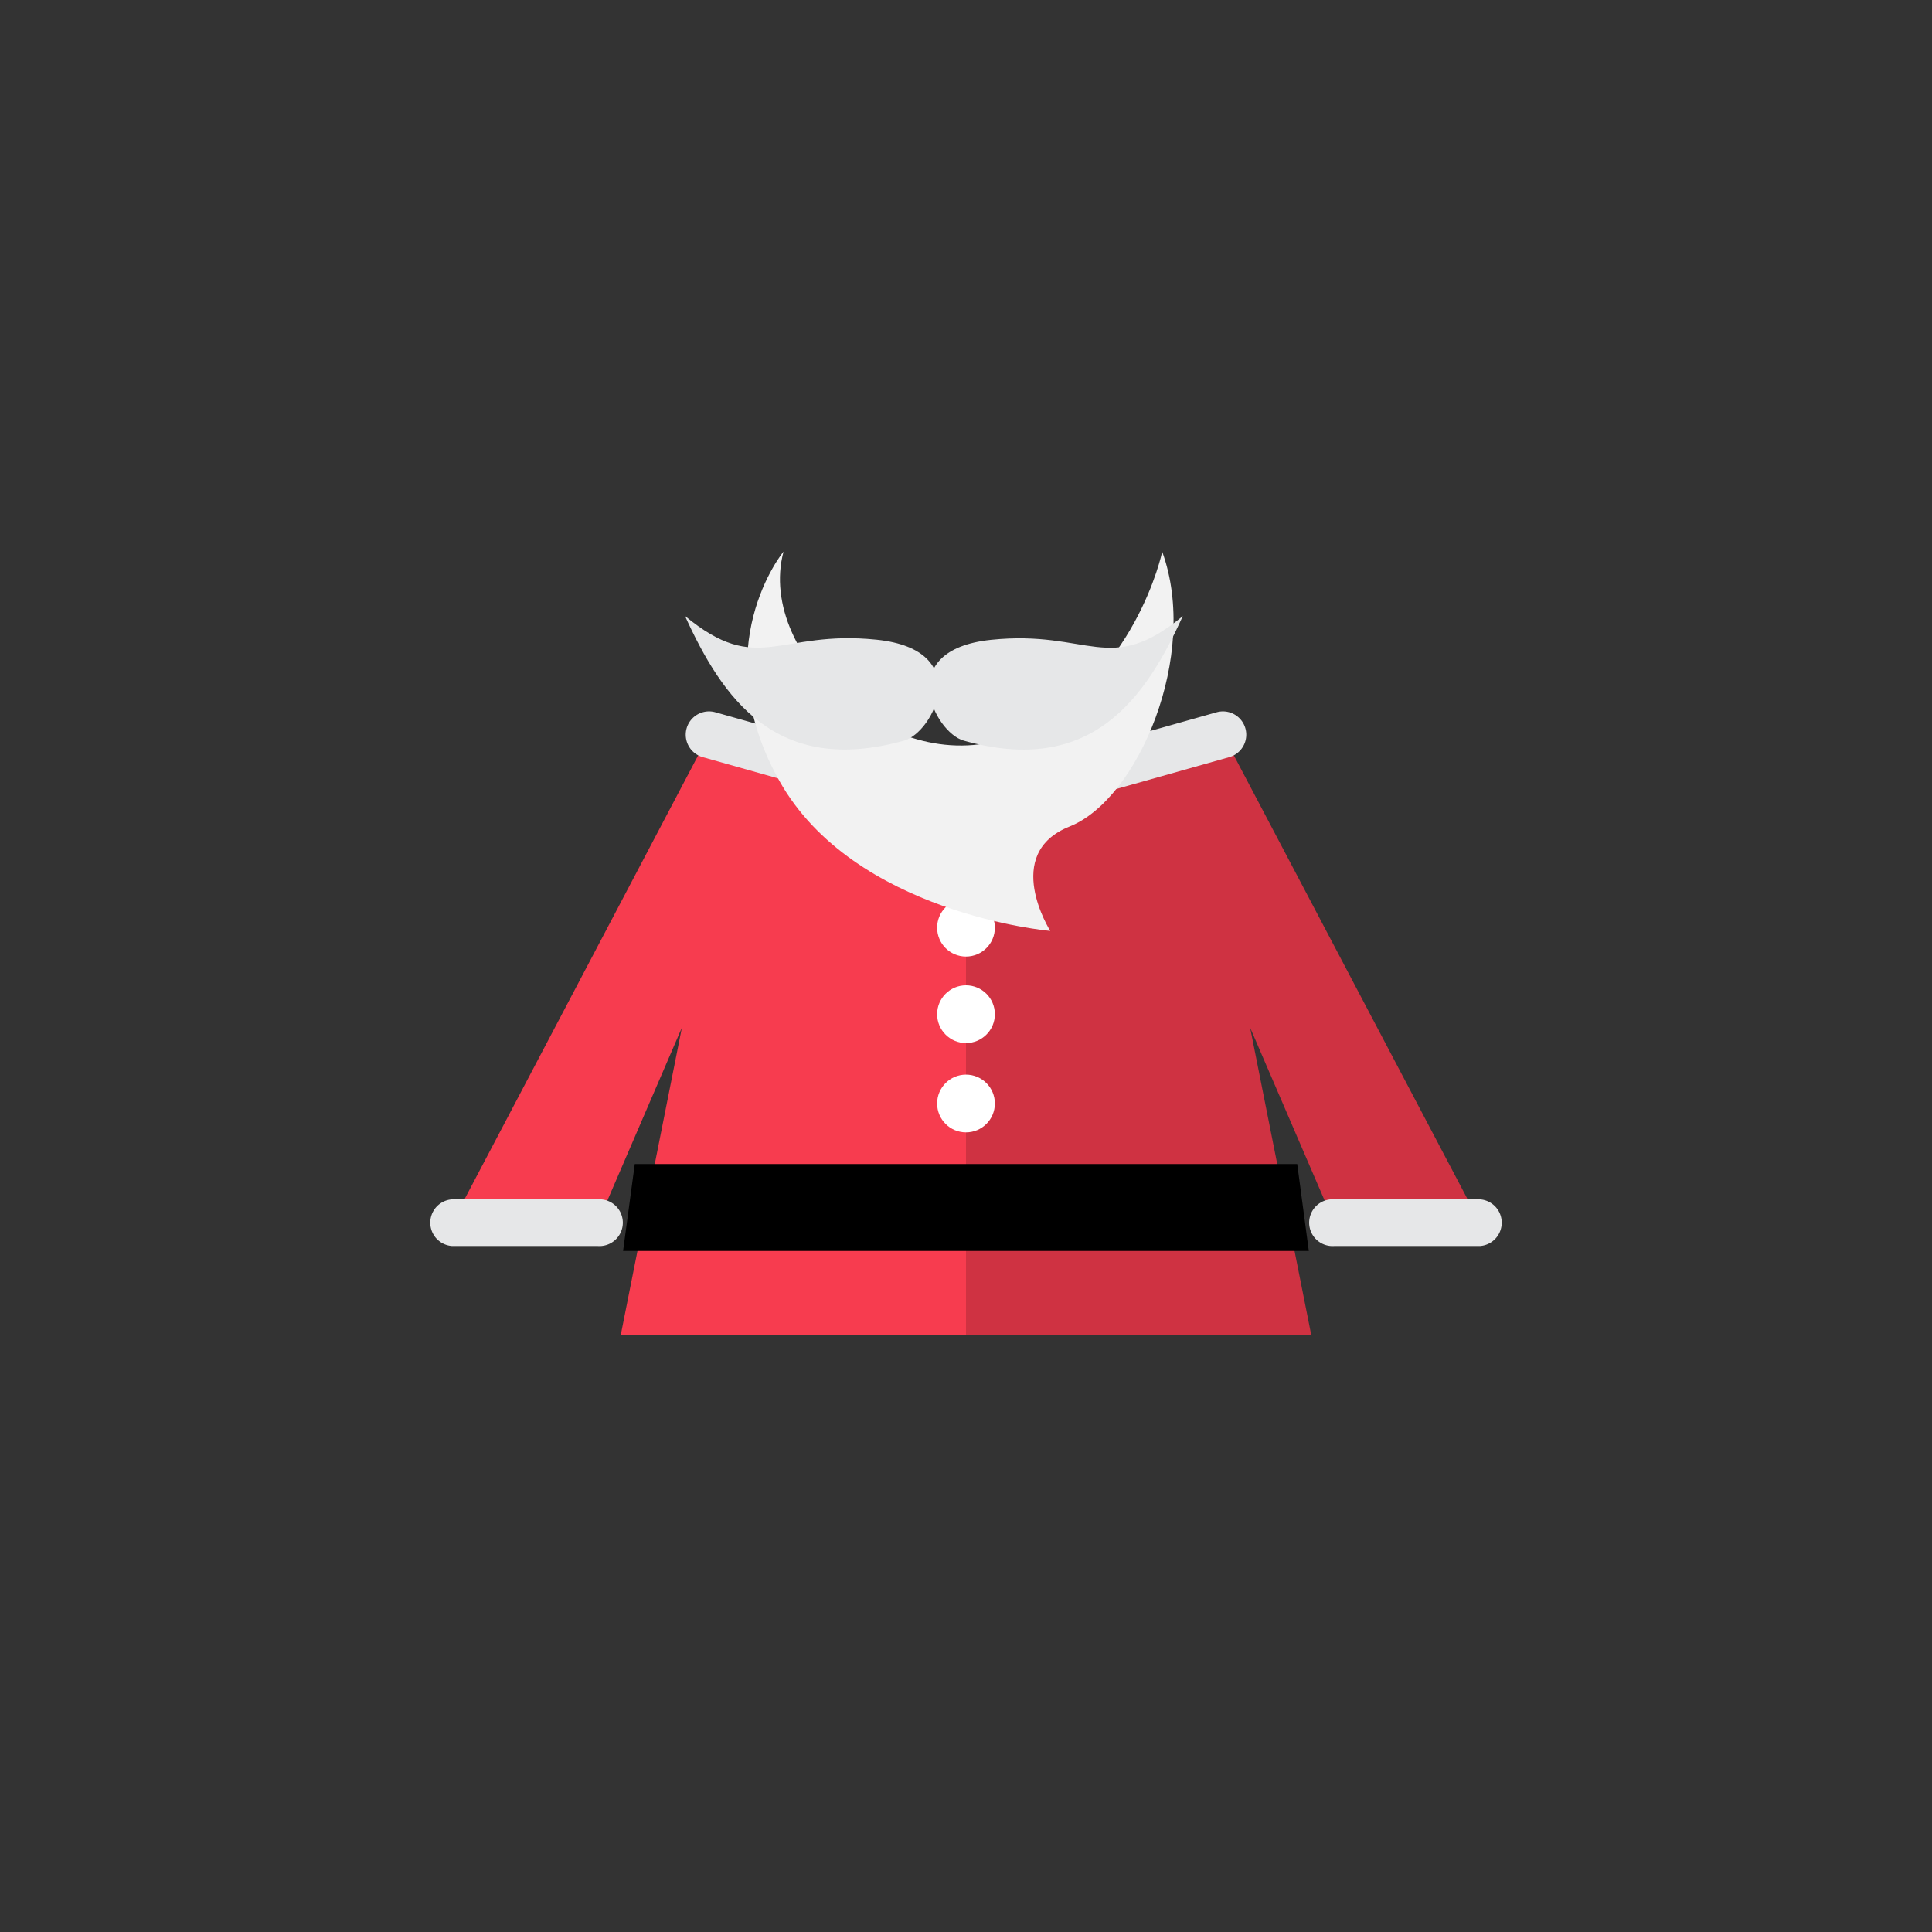 <svg id="christmas-icon-outfits" data-name="Christmas Icon Outfits" xmlns="http://www.w3.org/2000/svg" viewBox="0 0 180 180">
  <rect x="0" y="0" width="180" height="180" fill="#333333" stroke="none"/>
  <title>christmas-icon-outfits</title>
  <g>
    <g>
      <polygon points="90 75.2 90 124.4 57.83 124.4 63.53 95.74 55.7 113.91 42.13 113.91 66.06 68.45 90 75.2" style="fill: #f73c4f"/>
      <polygon points="90 116.55 58.05 116.55 59.14 108.45 90 108.45 90 116.55"/>
      <path d="M90,77.38a2.06,2.06,0,0,1-.59-.09L65.47,70.54a2.17,2.17,0,1,1,1.18-4.18l23.94,6.75A2.18,2.18,0,0,1,90,77.38Z" style="fill: #e6e7e8"/>
      <path d="M55.7,116.09H42.12a2.18,2.18,0,0,1,0-4.35H55.7a2.18,2.18,0,1,1,0,4.35Z" style="fill: #e6e7e8"/>
      <polygon points="90 75.2 90 124.4 122.17 124.4 116.47 95.74 124.3 113.91 137.88 113.91 113.94 68.45 90 75.2" style="fill: #cf3242"/>
      <polygon points="90 116.55 121.94 116.55 120.86 108.45 90 108.45 90 116.55"/>
      <path d="M90,77.38a2.18,2.18,0,0,1-.59-4.27l23.94-6.75a2.17,2.17,0,0,1,1.18,4.18L90.59,77.29A2.06,2.06,0,0,1,90,77.38Z" style="fill: #e6e7e8"/>
      <path d="M137.88,116.09H124.3a2.18,2.18,0,1,1,0-4.35h13.58a2.18,2.18,0,0,1,0,4.35Z" style="fill: #e6e7e8"/>
      <circle cx="90" cy="86.43" r="2.69" style="fill: #fff"/>
      <circle cx="90" cy="94.49" r="2.69" style="fill: #fff"/>
      <circle cx="90" cy="102.81" r="2.69" style="fill: #fff"/>
    </g>
    <g>
      <path d="M73,51.39s-7.36,8.9-.4,21.34,25.25,14,25.25,14S93.29,79.53,99.66,77s12.11-16,8.62-25.6c0,0-2.49,12-13.41,16.92S70.36,61.25,73,51.39Z" style="fill: #f2f2f2"/>
      <path d="M89.78,69c-2.73-.77-6.6-8.44,2.56-9.39s11,3.45,17.86-2.21C106.74,65,101.75,72.37,89.78,69Z" style="fill: #e6e7e8"/>
      <path d="M84.24,69c2.74-.78,6.6-8.45-2.56-9.4s-11,3.45-17.86-2.21C67.29,65,72.27,72.35,84.24,69Z" style="fill: #e6e7e8"/>
    </g>
  </g>
</svg>
